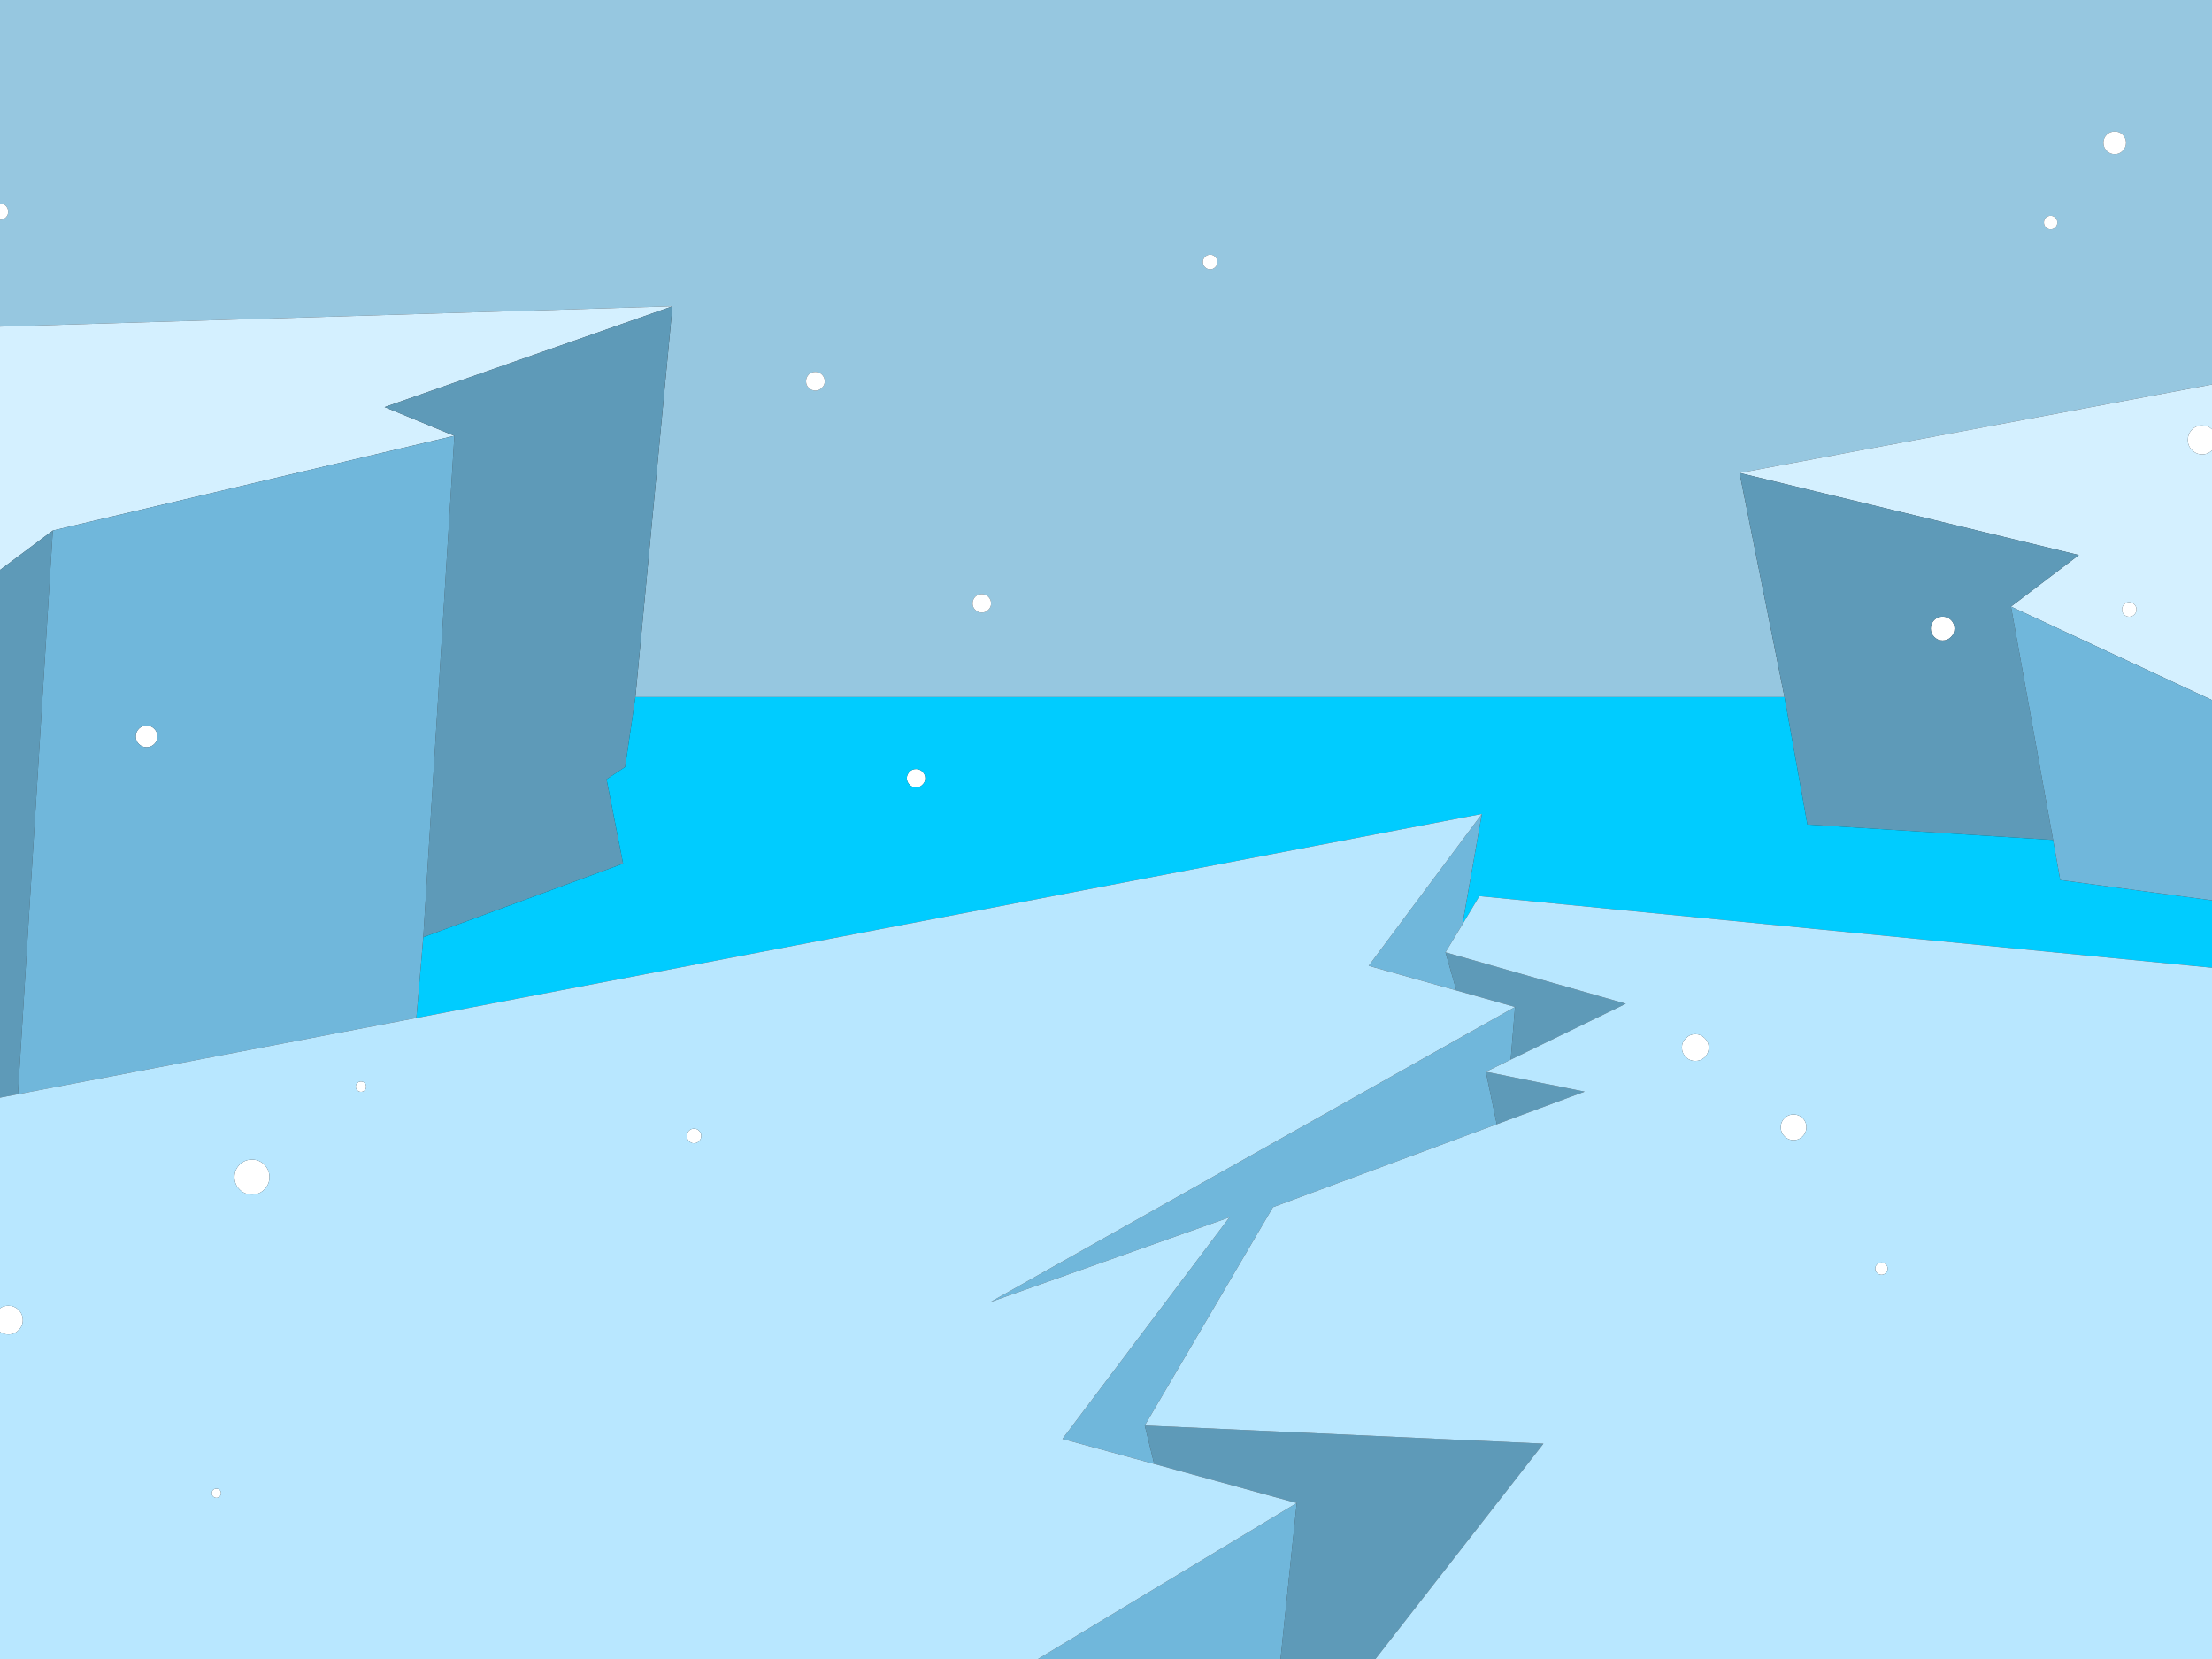 <?xml version="1.0" encoding="utf-8"?>
<!-- Generator: Adobe Illustrator 16.0.0, SVG Export Plug-In . SVG Version: 6.00 Build 0)  -->
<!DOCTYPE svg PUBLIC "-//W3C//DTD SVG 1.1//EN" "http://www.w3.org/Graphics/SVG/1.1/DTD/svg11.dtd">
<svg version="1.1" id="Selected_Items" xmlns="http://www.w3.org/2000/svg" xmlns:xlink="http://www.w3.org/1999/xlink" x="0px"
	 y="0px" width="1024px" height="768px" viewBox="0 0 1024 768" enable-background="new 0 0 1024 768" xml:space="preserve">
<rect x="0" y="0" width="1024" height="768" fill="#333333" stroke="none"/>
<g>
	<g>
		<path fill-rule="evenodd" clip-rule="evenodd" fill="#96C7E0" d="M0,94.2V0h1024v178l-218.7,40.95l20.8,103.75h-531.95
			l17.15-180.9L0,151.2v-49.45h0.05c1.033,0,1.917-0.367,2.65-1.1c0.732-0.733,1.1-1.6,1.1-2.6c0-1.033-0.367-1.95-1.1-2.75
			c-0.733-0.733-1.617-1.1-2.65-1.1H0z M374.351,173.4c-0.801,0.867-1.201,1.917-1.201,3.15c0,1.167,0.4,2.15,1.201,2.95
			c0.866,0.867,1.899,1.3,3.1,1.3c1.199,0,2.217-0.433,3.05-1.3c0.866-0.8,1.3-1.783,1.3-2.95c0-1.233-0.434-2.283-1.3-3.15
			c-0.833-0.833-1.851-1.25-3.05-1.25C376.25,172.15,375.217,172.566,374.351,173.4z M946.2,103c0,0.833,0.3,1.583,0.899,2.25
			c0.601,0.6,1.334,0.9,2.2,0.9c0.833,0,1.55-0.3,2.15-0.9c0.633-0.667,0.95-1.417,0.95-2.25c0-0.867-0.317-1.6-0.95-2.2
			c-0.601-0.6-1.317-0.9-2.15-0.9c-0.866,0-1.6,0.3-2.2,0.9C946.5,101.4,946.2,102.133,946.2,103z M975.25,69.8
			c1.033,1.034,2.283,1.55,3.75,1.55s2.684-0.517,3.65-1.55c1.033-1.033,1.55-2.267,1.55-3.7c0-1.434-0.517-2.667-1.55-3.7
			c-0.967-1-2.184-1.5-3.65-1.5s-2.717,0.5-3.75,1.5c-1,1.034-1.5,2.267-1.5,3.7C973.75,67.533,974.25,68.767,975.25,69.8z
			 M458.8,279.35c0-1.2-0.434-2.233-1.3-3.1c-0.8-0.8-1.8-1.2-3-1.2c-1.167,0-2.167,0.4-3,1.2c-0.833,0.867-1.25,1.9-1.25,3.1
			c0,1.167,0.417,2.15,1.25,2.95c0.833,0.833,1.833,1.25,3,1.25c1.2,0,2.2-0.417,3-1.25C458.366,281.5,458.8,280.517,458.8,279.35z
			 M556.85,121.3c0,0.934,0.334,1.733,1,2.4c0.667,0.667,1.467,1,2.4,1c0.9,0,1.667-0.333,2.3-1c0.7-0.667,1.05-1.467,1.05-2.4
			c0-0.933-0.35-1.733-1.05-2.4c-0.633-0.667-1.399-1-2.3-1c-0.934,0-1.733,0.333-2.4,1
			C557.184,119.566,556.85,120.367,556.85,121.3z"/>
		<path fill-rule="evenodd" clip-rule="evenodd" fill="#FFFFFF" d="M0,101.75V94.2h0.05c1.033,0,1.917,0.366,2.65,1.1
			c0.732,0.8,1.1,1.717,1.1,2.75c0,1-0.367,1.867-1.1,2.6c-0.733,0.733-1.617,1.1-2.65,1.1H0z M374.351,173.4
			c0.866-0.833,1.899-1.25,3.1-1.25c1.199,0,2.217,0.417,3.05,1.25c0.866,0.867,1.3,1.917,1.3,3.15c0,1.167-0.434,2.15-1.3,2.95
			c-0.833,0.867-1.851,1.3-3.05,1.3c-1.2,0-2.233-0.433-3.1-1.3c-0.801-0.8-1.201-1.783-1.201-2.95
			C373.149,175.316,373.55,174.267,374.351,173.4z M419.8,360.25c0-1.133,0.417-2.133,1.25-3c0.834-0.833,1.834-1.25,3-1.25
			c1.2,0,2.2,0.417,3,1.25c0.867,0.867,1.301,1.867,1.301,3c0,1.2-0.434,2.2-1.301,3c-0.8,0.867-1.8,1.3-3,1.3
			c-1.166,0-2.166-0.433-3-1.3C420.217,362.45,419.8,361.45,419.8,360.25z M167.101,505.449c-0.668,0-1.234-0.232-1.701-0.699
			s-0.699-1.033-0.699-1.701c0-0.666,0.232-1.232,0.699-1.699s1.033-0.699,1.701-0.699c0.699,0,1.283,0.232,1.75,0.699
			c0.433,0.467,0.649,1.033,0.649,1.699c0,0.668-0.217,1.234-0.649,1.701C168.384,505.217,167.8,505.449,167.101,505.449z
			 M116.649,536.799c2.268,0,4.167,0.783,5.701,2.352c1.6,1.633,2.399,3.549,2.399,5.75c0,2.232-0.8,4.148-2.399,5.75
			c-1.534,1.566-3.434,2.35-5.701,2.35c-2.232,0-4.149-0.783-5.75-2.35c-1.566-1.602-2.35-3.518-2.35-5.75
			c0-2.201,0.783-4.117,2.35-5.75C112.5,537.582,114.417,536.799,116.649,536.799z M101.7,689.699c0.4,0.434,0.6,0.951,0.6,1.551
			s-0.199,1.1-0.6,1.5c-0.4,0.434-0.9,0.65-1.5,0.65s-1.117-0.217-1.551-0.65c-0.399-0.4-0.6-0.9-0.6-1.5s0.2-1.117,0.6-1.551
			c0.434-0.367,0.951-0.549,1.551-0.549S101.3,689.332,101.7,689.699z M318.899,523.5c0.667-0.668,1.467-1,2.4-1s1.717,0.332,2.35,1
			c0.667,0.699,1,1.482,1,2.35c0,0.934-0.333,1.717-1,2.35c-0.633,0.701-1.416,1.051-2.35,1.051s-1.733-0.35-2.4-1.051
			c-0.633-0.633-0.949-1.416-0.949-2.35C317.95,524.982,318.267,524.199,318.899,523.5z M64.3,337.35c1-0.967,2.184-1.45,3.551-1.45
			c1.399,0,2.582,0.483,3.549,1.45c1,1,1.5,2.2,1.5,3.6c0,1.366-0.5,2.533-1.5,3.5c-0.967,0.966-2.149,1.45-3.549,1.45
			c-1.367,0-2.551-0.483-3.551-1.45c-0.967-0.967-1.449-2.134-1.449-3.5C62.851,339.55,63.333,338.35,64.3,337.35z M0,616.549
			V605.65c1.134-0.801,2.417-1.201,3.851-1.201c1.866,0,3.433,0.633,4.699,1.9c1.334,1.301,2,2.9,2,4.801
			c0,1.799-0.666,3.35-2,4.648c-1.267,1.301-2.833,1.951-4.699,1.951C2.417,617.75,1.134,617.35,0,616.549z M556.85,121.3
			c0-0.933,0.334-1.733,1-2.4c0.667-0.667,1.467-1,2.4-1c0.9,0,1.667,0.333,2.3,1c0.7,0.667,1.05,1.467,1.05,2.4
			c0,0.934-0.35,1.733-1.05,2.4c-0.633,0.667-1.399,1-2.3,1c-0.934,0-1.733-0.333-2.4-1
			C557.184,123.033,556.85,122.233,556.85,121.3z M458.8,279.35c0,1.167-0.434,2.15-1.3,2.95c-0.8,0.833-1.8,1.25-3,1.25
			c-1.167,0-2.167-0.417-3-1.25c-0.833-0.8-1.25-1.783-1.25-2.95c0-1.2,0.417-2.233,1.25-3.1c0.833-0.8,1.833-1.2,3-1.2
			c1.2,0,2.2,0.4,3,1.2C458.366,277.117,458.8,278.15,458.8,279.35z M975.25,69.8c-1-1.033-1.5-2.267-1.5-3.7
			c0-1.434,0.5-2.667,1.5-3.7c1.033-1,2.283-1.5,3.75-1.5s2.684,0.5,3.65,1.5c1.033,1.034,1.55,2.267,1.55,3.7
			c0,1.433-0.517,2.667-1.55,3.7c-0.967,1.034-2.184,1.55-3.65,1.55S976.283,70.833,975.25,69.8z M946.2,103
			c0-0.867,0.3-1.6,0.899-2.2c0.601-0.6,1.334-0.9,2.2-0.9c0.833,0,1.55,0.3,2.15,0.9c0.633,0.6,0.95,1.333,0.95,2.2
			c0,0.833-0.317,1.583-0.95,2.25c-0.601,0.6-1.317,0.9-2.15,0.9c-0.866,0-1.6-0.3-2.2-0.9C946.5,104.583,946.2,103.833,946.2,103z
			 M895.4,294.85c-1.067-1.067-1.601-2.367-1.601-3.9c0-1.5,0.533-2.8,1.601-3.9c1.066-1.066,2.366-1.6,3.899-1.6
			s2.833,0.533,3.9,1.6c1.066,1.1,1.6,2.4,1.6,3.9c0,1.533-0.533,2.833-1.6,3.9c-1.067,1.1-2.367,1.65-3.9,1.65
			S896.467,295.95,895.4,294.85z M1024,208.45c-1.233,1.267-2.75,1.9-4.55,1.9c-1.834,0-3.417-0.684-4.75-2.05
			c-1.267-1.267-1.9-2.8-1.9-4.6c0-1.867,0.634-3.467,1.9-4.8c1.333-1.3,2.916-1.95,4.75-1.95c1.8,0,3.316,0.6,4.55,1.8V208.45z
			 M985.7,285.5c-0.934,0-1.733-0.333-2.4-1c-0.633-0.667-0.95-1.45-0.95-2.35s0.317-1.683,0.95-2.35c0.667-0.7,1.467-1.05,2.4-1.05
			c0.933,0,1.717,0.35,2.35,1.05c0.667,0.667,1,1.45,1,2.35s-0.333,1.684-1,2.35C987.417,285.167,986.633,285.5,985.7,285.5z
			 M780.45,489.4c-1.233-1.268-1.851-2.75-1.851-4.451c0-1.699,0.617-3.133,1.851-4.299c1.2-1.268,2.649-1.9,4.35-1.9
			s3.167,0.633,4.4,1.9c1.2,1.166,1.8,2.6,1.8,4.299c0,1.701-0.6,3.184-1.8,4.451c-1.233,1.166-2.7,1.75-4.4,1.75
			S781.65,490.566,780.45,489.4z M826.1,517.6c1.167-1.133,2.567-1.699,4.2-1.699c1.634,0,3.033,0.566,4.2,1.699
			c1.167,1.166,1.75,2.566,1.75,4.199c0,1.668-0.583,3.084-1.75,4.25c-1.167,1.168-2.566,1.75-4.2,1.75
			c-1.633,0-3.033-0.582-4.2-1.75c-1.166-1.166-1.75-2.582-1.75-4.25C824.35,520.166,824.934,518.766,826.1,517.6z M871,590.15
			c-0.8,0-1.483-0.283-2.05-0.852c-0.567-0.566-0.851-1.25-0.851-2.049c0-0.768,0.283-1.418,0.851-1.951
			c0.566-0.566,1.25-0.85,2.05-0.85c0.767,0,1.434,0.283,2,0.85c0.566,0.533,0.85,1.184,0.85,1.951c0,0.799-0.283,1.482-0.85,2.049
			C872.434,589.867,871.767,590.15,871,590.15z"/>
		<path fill-rule="evenodd" clip-rule="evenodd" fill="#D4F0FF" d="M0,263.85V151.2l311.3-9.4l-133.25,46.65l32.301,13.3
			L24.45,245.6L0,263.85z M1024,324.1l-93.05-43.3l31.399-23.85l-157.05-38L1024,178v20.75c-1.233-1.2-2.75-1.8-4.55-1.8
			c-1.834,0-3.417,0.65-4.75,1.95c-1.267,1.333-1.9,2.934-1.9,4.8c0,1.8,0.634,3.333,1.9,4.6c1.333,1.367,2.916,2.05,4.75,2.05
			c1.8,0,3.316-0.633,4.55-1.9V324.1z M985.7,285.5c0.933,0,1.717-0.333,2.35-1c0.667-0.667,1-1.45,1-2.35s-0.333-1.683-1-2.35
			c-0.633-0.7-1.417-1.05-2.35-1.05c-0.934,0-1.733,0.35-2.4,1.05c-0.633,0.667-0.95,1.45-0.95,2.35s0.317,1.684,0.95,2.35
			C983.967,285.167,984.767,285.5,985.7,285.5z"/>
		<path fill-rule="evenodd" clip-rule="evenodd" fill="#5E9AB8" d="M195.95,433.85l14.4-232.1l-32.301-13.3L311.3,141.8
			l-17.15,180.9l-4.75,32.35l-8.6,5.7l7.65,39.05L195.95,433.85z M930.95,280.8l19.5,108.05L836.7,381.7l-10.601-59l-20.8-103.75
			l157.05,38L930.95,280.8z M0,508.15v-244.3l24.45-18.25L8.3,506.549L0,508.15z M592.8,768l7.5-72.201l-66-18.1l-4.35-17.799
			l184.55,8.398L636.75,768H592.8z M687.85,496.15l45.75,9.199l-40.699,15.1L687.85,496.15z M674.2,458.5l-5.05-17.65l83.5,23.801
			l-53.301,25.898l2-24.398L674.2,458.5z M895.4,294.85c1.066,1.1,2.366,1.65,3.899,1.65s2.833-0.55,3.9-1.65
			c1.066-1.067,1.6-2.367,1.6-3.9c0-1.5-0.533-2.8-1.6-3.9c-1.067-1.066-2.367-1.6-3.9-1.6s-2.833,0.533-3.899,1.6
			c-1.067,1.1-1.601,2.4-1.601,3.9C893.8,292.483,894.333,293.783,895.4,294.85z"/>
		<path fill-rule="evenodd" clip-rule="evenodd" fill="#00CCFF" d="M826.1,322.7l10.601,59l113.75,7.149l3.3,18.551l70.25,9.398V448
			l-339.15-33.15L677,427.9l9-51.101l-493.25,94.45l3.2-37.4l92.5-34.05l-7.65-39.05l8.6-5.7l4.75-32.35H826.1z M419.8,360.25
			c0,1.2,0.417,2.2,1.25,3c0.834,0.867,1.834,1.3,3,1.3c1.2,0,2.2-0.433,3-1.3c0.867-0.8,1.301-1.8,1.301-3
			c0-1.133-0.434-2.133-1.301-3c-0.8-0.833-1.8-1.25-3-1.25c-1.166,0-2.166,0.417-3,1.25
			C420.217,358.117,419.8,359.117,419.8,360.25z"/>
		<path fill-rule="evenodd" clip-rule="evenodd" fill="#70B7DB" d="M210.351,201.75l-14.4,232.1l-3.2,37.4L8.3,506.549L24.45,245.6
			L210.351,201.75z M674.2,458.5L633.6,447.1l52.4-70.3l-9,51.101l-7.85,12.949L674.2,458.5z M687.85,496.15l5.051,24.299
			L589.3,558.85L529.95,659.9l4.35,17.799l-42.449-11.6l77.3-102.551L458.5,602.75l242.85-136.6l-2,24.398L687.85,496.15z
			 M950.45,388.85l-19.5-108.05l93.05,43.3v92.699l-70.25-9.398L950.45,388.85z M64.3,337.35c-0.967,1-1.449,2.2-1.449,3.6
			c0,1.366,0.482,2.533,1.449,3.5c1,0.966,2.184,1.45,3.551,1.45c1.399,0,2.582-0.483,3.549-1.45c1-0.967,1.5-2.134,1.5-3.5
			c0-1.4-0.5-2.6-1.5-3.6c-0.967-0.967-2.149-1.45-3.549-1.45C66.483,335.9,65.3,336.383,64.3,337.35z M600.3,695.799L592.8,768
			H480.55L600.3,695.799z"/>
		<path fill-rule="evenodd" clip-rule="evenodd" fill="#B8E7FF" d="M8.3,506.549l184.45-35.299L686,376.8l-52.4,70.3l40.601,11.4
			l27.149,7.65L458.5,602.75l110.65-39.201l-77.3,102.551l42.449,11.6l66,18.1L480.55,768H0V616.549
			c1.134,0.801,2.417,1.201,3.851,1.201c1.866,0,3.433-0.65,4.699-1.951c1.334-1.299,2-2.85,2-4.648c0-1.9-0.666-3.5-2-4.801
			c-1.267-1.268-2.833-1.9-4.699-1.9c-1.434,0-2.717,0.4-3.851,1.201v-97.5L8.3,506.549z M1024,448v320H636.75l77.75-99.701
			L529.95,659.9L589.3,558.85l103.601-38.4l40.699-15.1l-45.75-9.199l11.5-5.602l53.301-25.898l-83.5-23.801L677,427.9l7.85-13.051
			L1024,448z M318.899,523.5c-0.633,0.699-0.949,1.482-0.949,2.35c0,0.934,0.316,1.717,0.949,2.35
			c0.667,0.701,1.467,1.051,2.4,1.051s1.717-0.35,2.35-1.051c0.667-0.633,1-1.416,1-2.35c0-0.867-0.333-1.65-1-2.35
			c-0.633-0.668-1.416-1-2.35-1S319.566,522.832,318.899,523.5z M101.7,689.699c-0.4-0.367-0.9-0.549-1.5-0.549
			s-1.117,0.182-1.551,0.549c-0.399,0.434-0.6,0.951-0.6,1.551s0.2,1.1,0.6,1.5c0.434,0.434,0.951,0.65,1.551,0.65
			s1.1-0.217,1.5-0.65c0.4-0.4,0.6-0.9,0.6-1.5S102.101,690.133,101.7,689.699z M116.649,536.799c-2.232,0-4.149,0.783-5.75,2.352
			c-1.566,1.633-2.35,3.549-2.35,5.75c0,2.232,0.783,4.148,2.35,5.75c1.601,1.566,3.518,2.35,5.75,2.35
			c2.268,0,4.167-0.783,5.701-2.35c1.6-1.602,2.399-3.518,2.399-5.75c0-2.201-0.8-4.117-2.399-5.75
			C120.816,537.582,118.917,536.799,116.649,536.799z M167.101,505.449c0.699,0,1.283-0.232,1.75-0.699
			c0.433-0.467,0.649-1.033,0.649-1.701c0-0.666-0.217-1.232-0.649-1.699c-0.467-0.467-1.051-0.699-1.75-0.699
			c-0.668,0-1.234,0.232-1.701,0.699s-0.699,1.033-0.699,1.699c0,0.668,0.232,1.234,0.699,1.701S166.433,505.449,167.101,505.449z
			 M871,590.15c0.767,0,1.434-0.283,2-0.852c0.566-0.566,0.85-1.25,0.85-2.049c0-0.768-0.283-1.418-0.85-1.951
			c-0.566-0.566-1.233-0.85-2-0.85c-0.8,0-1.483,0.283-2.05,0.85c-0.567,0.533-0.851,1.184-0.851,1.951
			c0,0.799,0.283,1.482,0.851,2.049C869.517,589.867,870.2,590.15,871,590.15z M826.1,517.6c-1.166,1.166-1.75,2.566-1.75,4.199
			c0,1.668,0.584,3.084,1.75,4.25c1.167,1.168,2.567,1.75,4.2,1.75c1.634,0,3.033-0.582,4.2-1.75c1.167-1.166,1.75-2.582,1.75-4.25
			c0-1.633-0.583-3.033-1.75-4.199c-1.167-1.133-2.566-1.699-4.2-1.699C828.667,515.9,827.267,516.467,826.1,517.6z M780.45,489.4
			c1.2,1.166,2.649,1.75,4.35,1.75s3.167-0.584,4.4-1.75c1.2-1.268,1.8-2.75,1.8-4.451c0-1.699-0.6-3.133-1.8-4.299
			c-1.233-1.268-2.7-1.9-4.4-1.9s-3.149,0.633-4.35,1.9c-1.233,1.166-1.851,2.6-1.851,4.299
			C778.6,486.65,779.217,488.133,780.45,489.4z"/>
	</g>
</g>
</svg>
